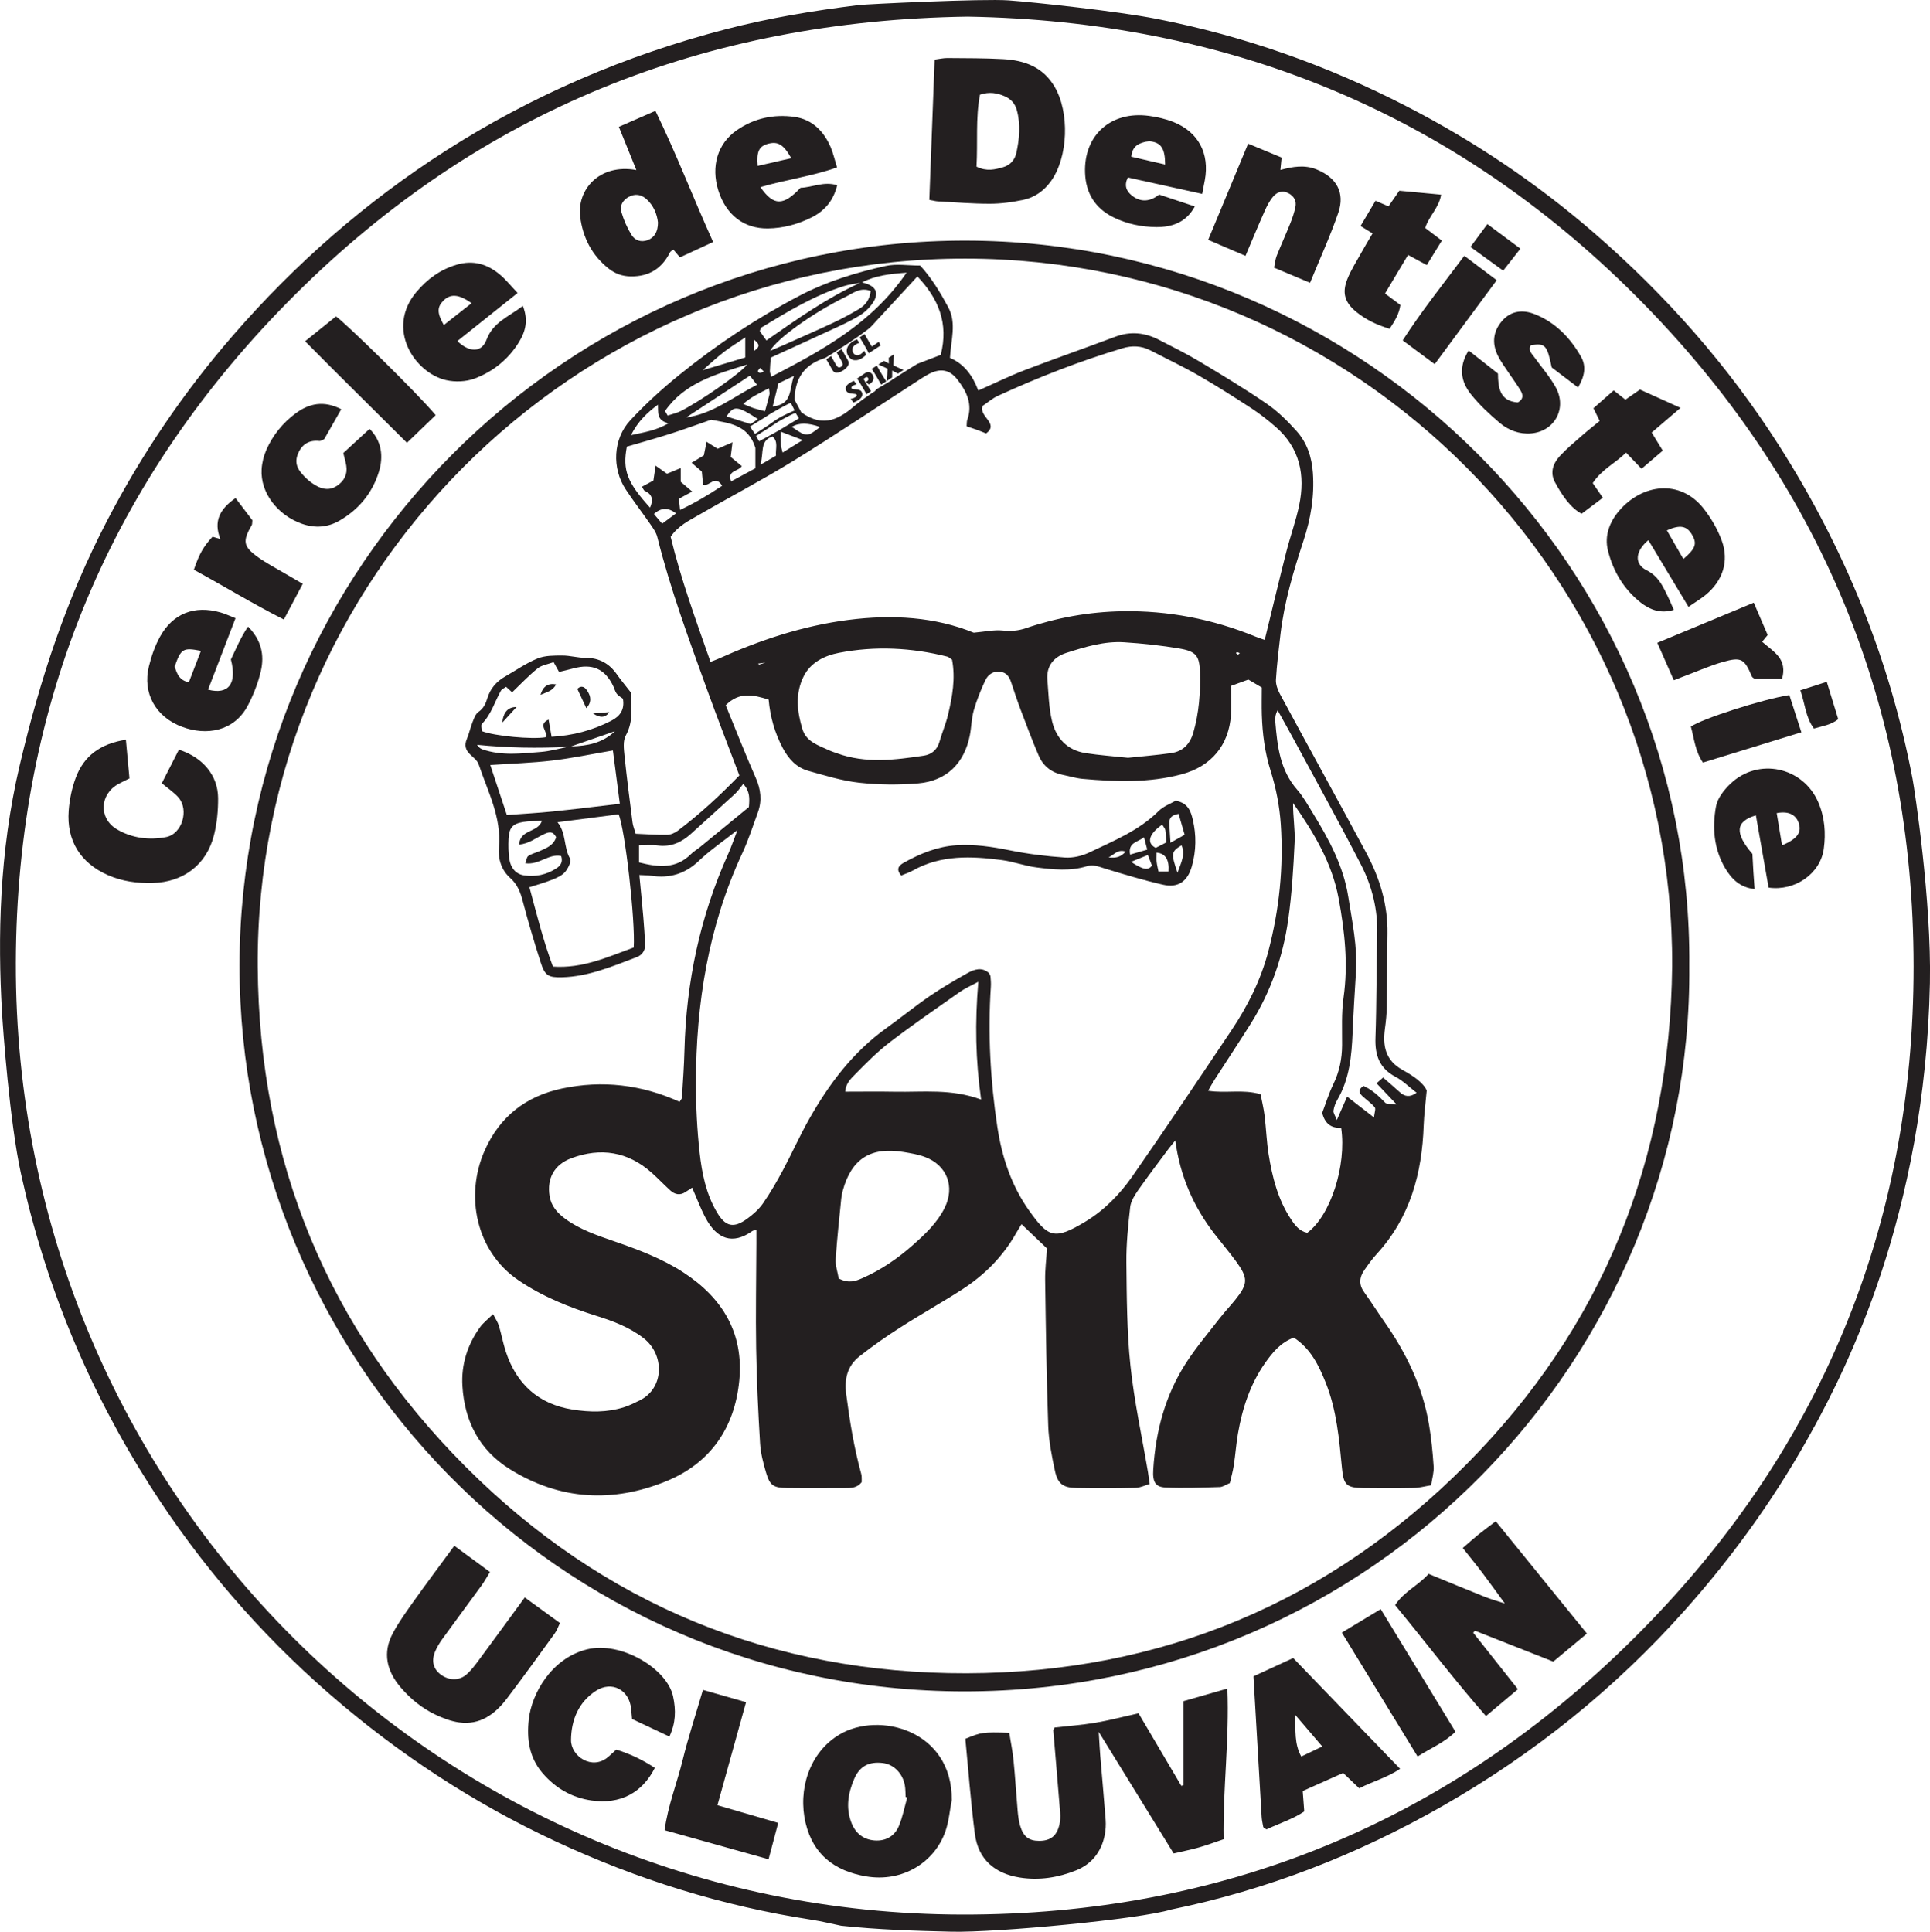 <?xml version="1.0" encoding="UTF-8"?>
<svg id="a" data-name="Layer 1" xmlns="http://www.w3.org/2000/svg" viewBox="0 0 953.08 954.1">
  <path d="m895.97,704.61c-17.72,32.7-39.11,62.79-63.86,90.59-34.6,38.85-74.57,70.99-119.64,96.75-42.07,24.04-86.76,41.51-134.32,51.23-15.04,4.69-85.91,11.4-108.19,10.9-17.89-.41-36.53-1-54.58-2.93-4.81-.99-9.59-2.2-14.44-2.94-44.04-6.74-86.09-19.88-126.45-38.69-40.69-18.96-77.81-43.34-111.67-72.75-34.54-30-64.08-64.34-88.68-102.87-30.4-47.62-51.72-99.07-63.8-154.27-5.54-25.31-8.88-71.32-9.37-80-2.07-36.19-1.44-78.33,8.74-121.57s23.2-82.44,43.05-120.66c17.14-33.01,37.87-63.62,62.3-91.75,30.73-35.4,65.6-65.93,105.07-91.21,42.81-27.41,89-47.15,138.12-59.95,21.53-5.61,43.5-9.22,65.59-11.97,4.13-.51,61.67-3.23,74.19-2.33s53.56,5.3,73.19,9.14c43.14,8.44,84.26,23.01,123.32,43.15,33.31,17.17,64.24,37.94,92.61,62.53,35.42,30.69,66.12,65.44,91.33,104.97,32.38,50.78,54.79,105.59,66.02,164.84.92,4.87,9.37,59.75,8.54,100.76-2.33,115.12-42.17,191.59-57.05,219.05ZM477.77,8.22c-129.36,1.88-240.47,46.19-331.74,137C54.76,236.03,8.18,347.04,7.82,475.37c-.73,262.93,210.39,469.81,467.28,470.25,128.88.22,240.37-45.67,331.81-136.54,91.69-91.12,138.14-202.86,138.08-331.89-.06-128.32-45.92-239.57-136.87-330.71C716.94,55.13,605.71,10.39,477.77,8.22Z" style="fill: #231f20; stroke-width: 0px;"/>
  <path d="m834.22,477.04c1.7,193.09-156,358.42-357.91,358.35-202.07-.07-358.18-165.67-358.02-358.58.16-195.71,160.7-358.25,358.67-357.97,197.5.28,358.9,162.76,357.26,358.2Zm-8.47.22c1.03-190.85-155.27-349.41-349.06-349.54-194.31-.13-350.7,158.78-349.42,349.7.65,96.37,34.78,179.02,102.69,247.02,68.05,68.13,151.48,102.25,247.41,102,95.94-.26,179.09-34.95,246.89-103.31,67.3-67.86,100.43-150.41,101.49-245.86Z" style="fill: #231f20; stroke-width: 0px;"/>
  <path d="m579.6,915.45c-12.3-19.95-24.13-39.15-37.02-60.07.33,5.17.48,8.54.76,11.89.87,10.53,1.86,21.05,2.65,31.59.18,2.47.03,5.05-.45,7.48-1.64,8.24-6.39,14.33-14.12,17.45-8.88,3.58-18.27,5.06-27.84,3.54-12.36-1.96-20.52-8.94-22.17-21.56-2.04-15.67-3.19-31.46-4.7-46.96,7.9-3.27,8.67-3.37,21.68-2.98.7,4.41,1.65,8.95,2.11,13.54.83,8.31,1.31,16.64,2.04,24.96.22,2.47.52,4.99,1.21,7.36,1.61,5.5,4.37,7.56,9.51,7.53,5.54-.03,8.68-2.5,9.93-8.15.41-1.86.5-3.87.34-5.78-1.08-13.57-2.27-27.13-3.4-40.69-.02-.24.23-.49.66-1.37,6.44-.73,13.33-1.21,20.1-2.35,6.83-1.15,13.56-2.94,21.34-4.68,6.85,11.61,13.99,23.72,21.13,35.83.37-.1.73-.2,1.1-.3v-41.52c7.16-2.06,13.96-4.01,21.65-6.22,1.03,25.19-2.27,49.47-1.86,74.42-4.39,1.48-8.22,2.93-12.16,4.05-3.97,1.13-8.04,1.92-12.52,2.97Z" style="fill: #231f20; stroke-width: 0px;"/>
  <path d="m743.3,792.22c-3.74-5.12-7.42-10.28-11.24-15.34-2.99-3.97-6.14-7.81-9.72-12.33,2.8-2.41,5.2-4.59,7.72-6.63,2.57-2.08,5.25-4.03,8.58-6.56,15,18.49,29.8,36.72,45.02,55.47-5.71,4.76-11,9.17-16.62,13.85-12.92-5.1-25.78-10.17-38.64-15.25-.31.32-.61.64-.92.95,7.2,9.1,14.4,18.19,22.1,27.93-5.37,4.51-10.2,8.57-15.78,13.26-15.66-17.83-29.81-36.55-44.88-54.8,4.41-6.74,11.4-9.63,16.55-15.43,9.35,3.83,18.53,7.66,27.76,11.34,3.32,1.32,6.79,2.27,10.19,3.38.21.26.42.53.44.55-.02-.02-.3-.21-.58-.4Z" style="fill: #231f20; stroke-width: 0px;"/>
  <path d="m458.92,98.74c.89-23.48,1.75-46.2,2.62-69.32,2.58-.33,4.42-.78,6.26-.76,9.19.09,18.39.02,27.56.53,10.4.58,19.56,3.79,25.34,13.49,7.57,12.7,6.88,34.97-1.79,46.9-3.39,4.67-7.99,7.94-13.56,9.12-5.39,1.15-10.98,1.91-16.48,1.92-8.6.02-17.21-.72-25.81-1.17-1.06-.06-2.11-.36-4.14-.72Zm23.29-16.43c5.14,2.51,9.17,1.4,13.15.27,3.51-1,5.78-3.65,6.51-6.95,1.56-7.03,2.23-14.18.24-21.31-.87-3.12-2.76-5.32-5.73-6.67-3.89-1.77-7.83-2.45-12.45-.89-2.24,11.68-1,23.55-1.72,35.56Z" style="fill: #231f20; stroke-width: 0px;"/>
  <path d="m470.01,889.07c-1.01,5.15-1.42,10.5-3.13,15.4-5.28,15.21-21.05,25.39-39.24,22.28-15.57-2.67-26.12-10.83-29.82-26.37-3.89-16.36,1.82-34.85,16.76-43.7,19.58-11.61,55.71-2.06,55.43,32.39Zm-22-1.27c-.26-.08-.52-.17-.78-.25-.12-1.94-.06-3.91-.41-5.81-1.11-5.98-5.56-10.36-10.92-10.98-6.75-.78-11.36,1.53-14.06,7.81-3.02,7.02-4.29,14.33-1.35,21.81,2.02,5.12,5.86,8.16,11.24,8.62,5.49.48,9.98-2,12.12-7.05,1.9-4.5,2.81-9.41,4.16-14.14Z" style="fill: #231f20; stroke-width: 0px;"/>
  <path d="m224.36,763.46c6.16,4.53,11.7,8.61,17.61,12.96-1.59,2.57-2.76,4.74-4.2,6.71-6.39,8.78-12.89,17.48-19.25,26.28-1.45,2.01-2.79,4.19-3.72,6.48-1.85,4.58-.74,8.47,2.78,11.13,4.13,3.11,9.31,3.21,13.01-.17,2.24-2.04,4.11-4.53,5.92-6.98,7.45-10.06,14.81-20.18,22.64-30.89,5.81,4.23,11.38,8.28,17.37,12.64-.88,1.8-1.47,3.6-2.52,5.06-7.84,10.82-15.64,21.68-23.74,32.32-5.83,7.65-13.19,13.11-23.46,11.72-4.04-.55-8.08-2.1-11.8-3.87-6.61-3.13-12.23-7.74-17.01-13.29-7.02-8.14-9.21-17.21-3.95-26.99,3.02-5.61,6.79-10.83,10.49-16.03,6.3-8.83,12.81-17.51,19.83-27.08Z" style="fill: #231f20; stroke-width: 0px;"/>
  <path d="m330.58,857.71c-6.28-2.95-12.27-5.77-18.44-8.68-.16-1.75-.32-3.37-.47-5-.87-9.38-9.5-14.04-17.41-8.9-8.6,5.59-12.18,14.45-12.27,24.28-.07,8.03,10.43,15.16,18.32,8.37,1.26-1.09,2.47-2.24,4.01-3.64,6.75,2.07,13.12,5.09,19.05,9.05-6.25,12.35-17.06,18.08-31.2,16.09-9.66-1.36-17.79-6.02-24.23-13.52-6.69-7.81-7.89-16.98-6.79-26.69,1.4-12.39,11.04-30.05,28.77-34.45,16.69-4.14,39.54,9.51,42.47,23.26,1.45,6.81,1.34,13.06-1.83,19.84Z" style="fill: #231f20; stroke-width: 0px;"/>
  <path d="m638.59,818.9c17.43,18.07,34.78,36.05,52.81,54.74-6.5,4.41-13.68,6.24-20.18,9.62-2.82-2.69-5.2-4.96-7.95-7.58-6.54,2.92-13.08,5.84-19.96,8.92.25,3.33.48,6.29.76,10.08-5.64,3.83-12.48,5.95-18.61,8.86-.66-.36-.93-.46-1.14-.63-.21-.18-.47-.4-.51-.64-.3-1.62-.68-3.25-.78-4.89-1.36-22.99-2.68-45.99-4.04-69.44,6.64-3.06,12.87-5.93,19.59-9.02Zm.96,28.03c.3,7.93-.44,14.38,3.04,20.63,3.51-1.68,6.64-3.17,10.38-4.96-4.46-5.21-8.31-9.71-13.41-15.67Z" style="fill: #231f20; stroke-width: 0px;"/>
  <path d="m62.17,365.36c.63,6.86,1.18,12.85,1.76,19.1-2.11,1.06-3.83,1.86-5.49,2.77-9.24,5.09-9.81,16.96-.74,22.35,7.42,4.41,15.9,5.46,24.26,3.88,7.98-1.5,11.53-13.46,6.12-19.63-2.15-2.45-4.99-4.3-8.18-6.99,2.82-5.53,5.66-11.1,8.44-16.56,11.86,3.77,19.29,12.76,19.36,23.91.04,6.05-.53,12.28-1.99,18.13-3.68,14.8-15.19,23.42-30.39,23.8-7.62.19-15.01-.81-22.01-3.88-13.57-5.95-20.52-17.05-19.39-31.87.42-5.48,1.57-11.08,3.48-16.22,4.01-10.8,12.2-16.86,24.78-18.79Z" style="fill: #231f20; stroke-width: 0px;"/>
  <path d="m314.25,83.98c-2.96-7.3-5.62-13.89-8.64-21.34,6.21-2.72,11.69-5.12,18.05-7.9,10.41,21.34,18.63,42.99,28.5,64.79-5.84,2.7-11.01,5.09-16.39,7.58-1.33-1.56-2.19-2.58-3.21-3.78-.56.41-1.4.71-1.69,1.29-4,8.01-10.34,12.02-19.38,11.9-4.1-.05-7.65-1.31-10.81-3.78-8.33-6.53-12.84-15.35-14.16-25.62-1.69-13.16,9.22-26.47,27.73-23.14Zm10.68,25.98c-.45-4.16-2.14-8.53-5.85-11.75-2.44-2.13-5.35-2.68-8.51-1-3.17,1.69-4.6,4.44-3.68,7.59,1.14,3.91,2.83,7.77,4.98,11.23,1.68,2.71,4.71,3.82,8.06,2.53,3.2-1.23,4.96-4.03,4.99-8.59Z" style="fill: #231f20; stroke-width: 0px;"/>
  <path d="m375.49,92.41c6.55,9.42,11.35,9.33,19.82.33,5.78-.16,11.53-3.33,18.09-1.26-1.74,7.5-6.14,12.64-12.55,15.86-6.74,3.4-14.01,5.38-21.64,5.49-11.82.16-20.72-6.72-24.49-18.77-3.72-11.9-.37-23.1,9.01-29.67,8.61-6.03,18.39-8.09,28.58-6.67,8.64,1.21,14.4,6.94,17.82,14.81,1.31,3,2.01,6.27,3.21,10.15-12.28,4.36-24.92,5.96-37.86,9.74Zm15.25-14.28c-3.94-6.96-6.71-8.44-11.63-7.07-4.29,1.2-5.57,3.86-4.96,10.88,5.31-1.22,10.55-2.42,16.59-3.81Z" style="fill: #231f20; stroke-width: 0px;"/>
  <path d="m593.66,95.76c-12.79-2.82-24.63-5.44-36.68-8.1-1.96,3.85-.84,6.7,2.03,8.96,4.64,3.67,9.34,2.72,13.41-.53,6.05,2.02,11.52,3.84,17.62,5.87-4.46,8.21-11.73,10.27-19.14,10.19-7.12-.07-14.34-1.51-20.97-4.77-9.16-4.49-13.72-12-14.1-21.94-.72-18.71,12.83-30.77,31.61-28.21,4.08.56,8.23,1.5,12.05,3.03,12.33,4.94,17.9,15.57,15.48,28.74-.34,1.87-.72,3.73-1.3,6.76Zm-18.29-14.51c-.03-7.66-1.87-10.61-6.84-11.38-1.74-.27-3.77.29-5.46.97-2.64,1.06-4.12,3.19-4.42,6.56,5.49,1.27,10.75,2.48,16.71,3.86Z" style="fill: #231f20; stroke-width: 0px;"/>
  <path d="m258.2,151.08c2.81,7.13,1.25,12.67-1.8,17.71-5.21,8.6-12.88,14.78-22.17,18.23-4.18,1.55-9.5,1.75-13.89.75-15.57-3.54-30.04-25.39-14.65-43.63,5.26-6.23,11.67-10.98,19.75-13.38,8.32-2.48,15.4-.31,21.67,5.07,2.89,2.48,5.3,5.5,8.51,8.88-10.32,8.23-20.01,15.97-29.76,23.75,5.92,5.7,11.98,5.8,14.39-.64,3.25-8.69,10.85-11.29,17.96-16.73Zm-25.29-1.34c-6.44-4.52-10.45-4.74-13.96-1.23-3.16,3.17-3.15,6.16.23,12.03,4.39-3.46,8.75-6.89,13.73-10.81Z" style="fill: #231f20; stroke-width: 0px;"/>
  <path d="m596.63,118.46c6.65-16.01,13.01-31.32,19.73-47.5,5.75,2.39,10.99,4.57,16.54,6.87-.22,2.21-.39,3.98-.61,6.11,6.07-1.65,11.97-2.67,17.93-.23,9.76,4,14.06,11.4,10.67,21.33-3.93,11.5-9.05,22.6-13.96,34.63-6.29-2.64-11.81-4.96-17.77-7.46.49-2.28.63-4.17,1.3-5.86,2.16-5.42,4.59-10.74,6.76-16.16,1.03-2.56,1.91-5.23,2.48-7.92.66-3.08-.72-5.42-3.5-6.88-2.97-1.56-5.63-.48-7.5,1.72-1.76,2.07-3.06,4.62-4.18,7.13-3.16,7.08-6.12,14.25-9.47,22.13-6.09-2.61-11.83-5.08-18.42-7.9Z" style="fill: #231f20; stroke-width: 0px;"/>
  <path d="m833.82,299.73c-6.99-11.62-13.39-22.25-19.82-32.95-6.46,5.37-7.14,11.74-.88,14.87,5.98,2.99,8.04,7.96,10.57,13.09.98,1.98,1.79,4.05,2.86,6.48-6.44,2.01-11.8-.02-16.39-3.66-8.34-6.61-13.6-15.48-16.14-25.71-1.81-7.28.88-14.08,5.44-19.46,11.42-13.46,30.22-15.9,41.8-1.25,3.73,4.72,6.92,10.2,8.98,15.83,3.74,10.2.49,19.93-7.94,26.84-2.34,1.92-4.97,3.49-8.48,5.92Zm-2.52-23.65c6.04-5.15,6.85-7.61,4.26-11.98-2.6-4.39-5.85-5.07-12.42-2.15,2.72,4.72,5.41,9.39,8.15,14.14Z" style="fill: #231f20; stroke-width: 0px;"/>
  <path d="m116.3,305.33c-4.81,12.54-9.18,23.9-13.55,35.3,10.16,2.63,14.37-2.98,11.27-14.9,2.49-5.2,4.76-10.78,8.46-16.25,6.59,6.61,8.16,14.04,6.35,21.89-1.35,5.88-3.62,11.71-6.43,17.06-6.81,12.94-20.6,15.01-32.46,10.57-13.17-4.92-19.6-16.75-16.43-29.78,1.23-5.06,2.98-10.18,5.49-14.72,6.38-11.54,17.03-15.64,29.76-12.05,2.32.65,4.53,1.71,7.55,2.87Zm-17.08,16.12c-8.87-1.71-9.84-1.08-12.96,7.76,1.09,3.41,2.21,6.84,7,7.75,2.01-5.23,3.96-10.31,5.96-15.5Z" style="fill: #231f20; stroke-width: 0px;"/>
  <path d="m873.38,438.41c-2.07-11.76-4.17-23.7-6.28-35.7-10.11,2.99-10.55,8.78-1.72,19.03.14,2.67.29,5.71.48,8.74.17,2.69.37,5.38.6,8.64-7.21-.78-11.38-5-14.49-10.25-5.63-9.54-6.51-20.14-4.54-30.68.74-3.98,3.92-8.01,6.99-10.98,13.8-13.31,36.03-8.45,43.53,9.12,3.17,7.42,3.73,15.17,2.68,22.91-1.66,12.24-14.22,21.03-27.25,19.16Zm6.63-20.88c7.36-3.14,9.57-6.13,8.42-10.42-1.25-4.65-5.03-6.66-11.05-5.51.84,5.07,1.68,10.15,2.64,15.94Z" style="fill: #231f20; stroke-width: 0px;"/>
  <path d="m347.11,834.65c7.64,2.18,14.21,4.05,21.3,6.07-4.79,17.26-9.36,33.71-14.13,50.89,10.25,2.99,19.73,5.75,30.01,8.74-1.59,6.01-3.05,11.51-4.76,17.96-17.24-4.82-33.93-9.49-51.34-14.36,1.64-12.17,6.11-23.2,8.91-34.61,2.76-11.26,6.4-22.3,10.02-34.68Z" style="fill: #231f20; stroke-width: 0px;"/>
  <path d="m725.24,173.1c5.16,4.06,9.72,7.66,14.49,11.42.07,6.92.83,13.57,9.76,14.25,2.84-1.45,2.71-3.66,1.49-5.73-1.83-3.11-4.04-5.99-6.03-9.01-1.83-2.78-3.88-5.47-5.32-8.45-2.92-6.04-2.37-11.88,2.13-17.08,4.48-5.19,10.43-5.58,16.07-3.35,10.17,4.02,17.58,11.64,22.91,21.03,2.68,4.73,1.83,9.65-1.47,15.19-4.42-3.36-8.8-6.69-13.01-9.89-2.29-11.14-3.23-12.12-10.33-10.94-1.43,2.55.51,4.13,1.75,5.87,3.55,4.98,7.7,9.62,10.61,14.95,5.65,10.33-.58,21.72-12.21,22.7-5.73.49-11.16-1.53-15.47-5.17-5.08-4.29-10.03-8.91-14.17-14.08-5.01-6.24-6.38-13.4-1.19-21.72Z" style="fill: #231f20; stroke-width: 0px;"/>
  <path d="m168.53,202.12c-3.09,5.42-5.92,10.39-8.45,14.82-1.25.5-1.79.94-2.27.88-5.57-.64-9.13,1.95-10.92,7-1.79,5.06,1.26,8.49,4.56,11.63,1.39,1.33,3.01,2.48,4.69,3.43,3.35,1.9,6.87,2.36,10.25.09,3.53-2.36,5.31-5.67,4.61-9.99-.3-1.89-.88-3.74-1.47-6.21,4.11-3.78,8.38-7.72,12.98-11.95,5.94,5.96,6.96,13.51,4.58,21.25-3.22,10.45-9.97,18.61-19.47,24.09-5.76,3.32-12.01,3.82-18.5,1.54-12.08-4.26-20.61-15.36-19.93-26.92.19-3.25,1.04-6.63,2.35-9.62,3.2-7.25,8.14-13.35,14.49-18.03,6.61-4.88,13.85-6.46,22.49-2.02Z" style="fill: #231f20; stroke-width: 0px;"/>
  <path d="m809.85,192.41c6.29,2.84,12.53,5.66,20.02,9.05-5.18,4.43-9.5,8.14-14.23,12.18,1.77,2.89,3.44,5.62,5.47,8.94-3.44,2.94-6.76,5.78-10.48,8.96-2.62-2.74-5.05-5.27-7.65-7.99-5.33,5.27-12.13,8.38-16.45,15.06,1.57,2.28,3.08,4.48,4.99,7.23-3.17,2.39-6.46,4.87-10.47,7.89-5.41-2.81-9.62-8.96-13.18-15.57-2.59-4.82-.89-9.38,2.52-13.04,3.4-3.66,7.29-6.87,11.05-10.18,2.7-2.37,5.54-4.59,8.52-7.04-1-2.03-1.83-3.71-3.09-6.27,3.06-2.69,6.32-5.56,10.01-8.81,2.07,1.64,3.93,3.12,5.77,4.59,2.35-1.63,4.61-3.2,7.2-5.01Z" style="fill: #231f20; stroke-width: 0px;"/>
  <path d="m704.58,130.93c-3.33-1.8-5.97-3.23-9.26-5.01-3.8,6.36-7.44,12.46-11.38,19.05,2.89,2.16,5.05,3.76,7.59,5.66-.53,4.23-2.72,7.9-5.32,11.77-6.15-1.86-11.62-4.42-16.4-8.31-5.71-4.65-7.21-9.36-4.45-16.27,1.85-4.61,4.6-8.87,7.02-13.24,1.61-2.91,3.34-5.76,5.41-9.3-1.93-1.19-3.78-2.32-5.93-3.65,2.82-4.75,5.03-8.48,7.39-12.47,2.43,1.04,4.37,1.87,6.41,2.75,1.78-2.57,3.35-4.83,5.35-7.71,6.67.63,13.47,1.27,20.65,1.95-1.08,6.56-6.01,10.54-7.87,16.43,2.55,1.94,5.13,3.91,8.22,6.26-2.56,4.16-4.98,8.08-7.44,12.08Z" style="fill: #231f20; stroke-width: 0px;"/>
  <path d="m662.63,806.34c6.48-3.91,12.54-7.57,19.19-11.58,12.49,20.49,24.6,40.34,36.91,60.54-5.4,5.36-12.08,8.02-18.69,12.25-12.45-20.37-24.71-40.43-37.41-61.2Z" style="fill: #231f20; stroke-width: 0px;"/>
  <path d="m215.15,205.05c-4.73,4.56-9.1,8.76-14.19,13.66-16.42-16.39-33.02-32.66-50.3-50.16,5.49-4.41,10.23-8.23,15.24-12.26,3.96,2.46,40.59,38.28,49.25,48.76Z" style="fill: #231f20; stroke-width: 0px;"/>
  <path d="m104.96,265.08c.96.29,2,.61,3.88,1.17-3.58-8.89-.16-14.96,7.47-20.25,3.06,4.03,5.85,7.7,8.33,10.96-.15,1.26-.05,1.9-.3,2.34-4.62,8.01-4.32,10.54,3.01,15.85,4.26,3.08,9,5.5,13.53,8.19,2.6,1.54,5.22,3.05,8.63,5.02-3.13,5.9-6.04,11.39-9.35,17.62-15.55-7.88-29.84-16.64-44.42-24.59,2.66-7.85,4.71-11.42,9.23-16.32Z" style="fill: #231f20; stroke-width: 0px;"/>
  <path d="m818.42,317.48c16.19-6.74,31.48-13.1,47.63-19.82,2.45,5.69,4.69,10.89,6.87,15.97-1.25,1.52-2.11,2.58-2.74,3.34,2.78,2.44,5.94,4.53,8.16,7.36,2.22,2.83,2.95,6.48,1.72,10.78h-13.86c-.3-.26-.9-.54-1.08-.99-3.67-8.76-5.23-9.77-14.4-7.15-6.1,1.74-11.96,4.35-17.92,6.58-1.79.67-3.56,1.38-6.24,2.42-2.63-5.96-5.13-11.65-8.14-18.48Z" style="fill: #231f20; stroke-width: 0px;"/>
  <path d="m883.63,343.29c1.96,6.07,3.8,11.78,5.93,18.38-16.54,5.1-32.39,9.98-48.61,14.98-3.83-5.52-4.32-11.9-5.96-17.78,5.59-3.91,35.24-13.46,48.63-15.58Z" style="fill: #231f20; stroke-width: 0px;"/>
  <path d="m723.11,126.35c5.74,4.32,10.53,7.94,15.99,12.05-10.38,14.06-20.35,27.56-30.62,41.47-5.36-3.98-10.21-7.59-15.81-11.75,9.23-14.31,19.67-27.42,30.44-41.78Z" style="fill: #231f20; stroke-width: 0px;"/>
  <path d="m750.81,122.82c-3.14,4.01-5.65,7.21-8.51,10.86-5.64-4.09-10.7-7.77-16.14-11.72,3-4.05,5.43-7.35,8.34-11.28,5.33,3.97,10.35,7.71,16.31,12.14Z" style="fill: #231f20; stroke-width: 0px;"/>
  <path d="m902.1,336.74c2.07,6.75,3.83,12.5,5.66,18.47-3.64,2.9-7.75,3.35-11.99,4.64-4.15-5.57-4.41-12.28-6.71-18.91,4.31-1.39,8.19-2.64,13.04-4.2Z" style="fill: #231f20; stroke-width: 0px;"/>
  <path d="m743.3,792.22c.28.19.56.39.58.4-.02-.02-.23-.28-.44-.55l-.14.14Z" style="fill: #231f20; stroke-width: 0px;"/>
  <path d="m445.02,432.42c-2.82-3.26-1.02-5.03,1.33-6.34,8.08-4.52,16.59-7.98,25.91-8.6,8.92-.59,17.68.73,26.46,2.51,8.94,1.81,18.08,2.94,27.18,3.55,3.96.26,8.42-.77,12.04-2.51,12-5.74,24.47-10.76,34.22-20.45,2.45-2.43,6.05-3.7,8.43-5.11,6.14,1.11,7.48,5.31,8.43,9.31,1.81,7.65,1.72,15.41-.43,23.03-2.13,7.54-6.79,10.86-14.3,9.15-9.72-2.22-19.3-5.12-28.84-8.04-2.96-.91-5.56-2.07-8.81-1.07-8.17,2.52-16.57,1.61-24.82.57-5.75-.73-11.32-2.87-17.07-3.62-15.02-1.96-29.99-2.68-43.93,5.14-1.85,1.04-3.93,1.69-5.78,2.47Zm137-30.45c-4.62.83-4.65,3.07-4.55,5.33.12,2.64.31,5.28.54,8.93,2.87-1.61,4.65-2.6,7-3.92-1.05-3.65-1.99-6.9-2.99-10.34Zm-8.08,5.32c-6.57,4.54-7.94,9.09-3.22,11.48,1.54-.79,3.36-1.73,5.22-2.68-.16-2.32-.19-4.22-.46-6.08-.11-.73-.75-1.38-1.54-2.72Zm-2.78,13.82c0,2.03-.12,3.36.03,4.66.18,1.56.59,3.1.9,4.66h4.95q.67-8.66-5.87-9.33Zm10.33,9.95c1.84-5.18,3.97-9.02,1.99-13.56-5.1,3.08-5.28,4.02-1.99,13.56Zm-14.95-11.42c-.63-2.4-1.01-3.86-1.59-6.1-3.22,2.5-7.99,2.52-6.88,8.55,2.92-.84,5.23-1.51,8.47-2.45Zm.31,2.64c-3.06,1.25-5.39,2.21-8.31,3.4,5.96,3.95,8.55,4.38,10.32,1.82-.49-1.28-1.07-2.77-2.01-5.22Zm-19.4,1.2c3.86.44,6.04-.25,8.44-2.87-4.01-1.26-5.39,1.36-8.44,2.87Z" style="fill: #231f20; stroke-width: 0px;"/>
  <path d="m289.55,349.75c-1.62-3.47-3.06-6.53-4.47-9.55,2.4-2.11,3.94-.51,4.97,1.05,1.76,2.67,2.26,5.53-.5,8.51Z" style="fill: #231f20; stroke-width: 0px;"/>
  <path d="m248.04,356.92q.79-7.81,7.04-7.72c-2.64,2.89-4.84,5.31-7.04,7.72Z" style="fill: #231f20; stroke-width: 0px;"/>
  <path d="m266.92,343.17q1.8-6.26,7.68-5.16c-1.61,3.29-4.59,3.8-7.68,5.16Z" style="fill: #231f20; stroke-width: 0px;"/>
  <path d="m292.84,352.36c3.14-.25,5.34-.42,8.07-.64q-2.83,4.2-8.07.64Z" style="fill: #231f20; stroke-width: 0px;"/>
  <g>
    <path d="m408.01,177.45c.58-.37.99-.63,1.23-.79.3-.19.69-.46,1.17-.79l1.38,2.46c.26.47.51.9.74,1.3.24.4.41.67.5.82.18.28.36.5.52.66s.34.27.54.33c.19.06.41.06.64,0,.23-.06.45-.16.66-.29.18-.12.33-.25.45-.4.1-.12.17-.25.22-.38.04-.12.06-.25.07-.38,0-.16-.01-.33-.06-.53-.04-.19-.12-.41-.25-.67-.13-.26-.44-.84-.95-1.74-.43-.76-.83-1.46-1.21-2.08-.37-.6-.54-.91-.52-.92l1.32-.87,1.13-.74,2.32,4.11c.04.08.08.14.11.19.49.78.8,1.35.93,1.72s.18.73.14,1.08c-.03.35-.16.74-.4,1.16s-.55.82-.95,1.19c-.4.37-.83.71-1.29,1.02-.41.27-.83.5-1.26.7-.39.17-.77.3-1.13.37s-.69.1-1,.09c-.28-.01-.53-.06-.73-.14s-.4-.2-.59-.36c-.22-.19-.41-.41-.58-.67-.06-.09-.14-.23-.25-.41s-.26-.45-.46-.81l-.51-.93c-.13-.25-.34-.6-.61-1.07l-1.34-2.26Z" style="fill: #231f20; stroke-width: 0px;"/>
    <path d="m426.82,173.29c.1.25.24.58.44,1.01s.35.76.47.99c-.71.64-1.38,1.16-2,1.57s-1.21.68-1.82.87-1.25.25-1.9.19-1.23-.26-1.72-.6-.92-.8-1.3-1.37c-.44-.67-.71-1.35-.81-2.05s-.04-1.38.2-2.04.58-1.26,1.04-1.78.98-.98,1.58-1.37c.55-.36,1.27-.73,2.17-1.12l.32.46c.14.2.3.41.47.65l.45.61c-.5.18-.9.34-1.19.48s-.55.28-.78.43c-.5.33-.88.72-1.15,1.18s-.39.96-.37,1.49.18,1.03.49,1.49c.28.42.61.72,1,.89s.8.24,1.24.19.89-.23,1.37-.55c.26-.17.53-.38.81-.63s.61-.58,1-1.01Z" style="fill: #231f20; stroke-width: 0px;"/>
    <path d="m429.03,174.48c-.48-.93-.88-1.69-1.2-2.27-.58-1.06-1.18-2.09-1.79-3.11-.61-1.02-1.13-1.84-1.54-2.48.51-.32.95-.61,1.34-.87.26-.17.64-.42,1.12-.75l1.18,2.1,1.89,3.25.48.79c.64-.41,1.06-.67,1.25-.8.97-.64,1.7-1.14,2.18-1.49l.98,1.75c-.98.63-1.91,1.24-2.79,1.81-1.19.78-2.23,1.47-3.12,2.06Z" style="fill: #231f20; stroke-width: 0px;"/>
    <path d="m421.45,198.79c-.57-.76-1.03-1.35-1.41-1.78.54-.09.99-.2,1.36-.34.37-.14.68-.29.92-.45.32-.21.55-.43.68-.65s.13-.42.01-.61c-.04-.06-.09-.12-.15-.16s-.13-.09-.23-.12c-.1-.04-.22-.07-.38-.09l-1.64-.22c-.38-.05-.65-.08-.81-.11-.32-.06-.59-.14-.8-.23-.22-.09-.4-.2-.56-.34s-.3-.3-.43-.49c-.15-.23-.25-.47-.32-.74s-.08-.55-.04-.84.14-.59.31-.9.39-.59.66-.83.56-.47.88-.68c.62-.41,1.35-.78,2.18-1.12.18.25.35.47.5.68s.43.55.84,1.05c-.43.09-.8.2-1.12.33s-.58.26-.78.4c-.29.19-.49.4-.61.63s-.13.43-.02.59c.05.07.11.14.19.19s.19.1.33.14.32.07.53.1.53.06.96.09l.61.05c.18.02.39.05.61.1s.43.1.62.17.34.14.47.21.24.16.34.26.19.21.28.34c.22.33.35.7.39,1.11s-.02.8-.19,1.19-.4.73-.69,1.04-.64.59-1.03.84c-.6.39-1.41.8-2.44,1.23Z" style="fill: #231f20; stroke-width: 0px;"/>
    <path d="m427.9,194.73l-.82-1.49-1.68-2.87-1.23-2c-.13-.21-.27-.43-.41-.64-.1-.16-.28-.42-.52-.78.5-.31.89-.56,1.19-.76s.67-.45,1.15-.79c.48-.34.9-.63,1.24-.85.5-.33.88-.54,1.16-.63s.56-.14.84-.13c.28,0,.54.06.79.16s.47.24.69.43.4.4.56.65c.33.5.5,1.03.53,1.6s-.11,1.1-.41,1.59-.73.91-1.27,1.27c-.2.13-.45.26-.74.39-.14-.15-.36-.37-.67-.65s-.53-.49-.69-.62c.18-.07.37-.17.54-.29.37-.25.59-.52.66-.82s.01-.58-.16-.84c-.08-.13-.18-.22-.28-.3s-.22-.11-.35-.11-.25.02-.37.07-.25.12-.38.21-.27.18-.41.28l-.44.34c.42.74.91,1.56,1.45,2.45,1,1.62,1.6,2.59,1.81,2.91l.47.72-1.11.71c-.16.1-.54.36-1.15.77Z" style="fill: #231f20; stroke-width: 0px;"/>
    <path d="m435.14,189.97c-1.74-3.11-3.13-5.46-4.18-7.06l-.48-.71c.65-.42,1.09-.7,1.31-.84.1-.07.5-.33,1.19-.79.48.88.94,1.7,1.39,2.47.63,1.07,1.23,2.06,1.79,2.98.57.92,1.06,1.69,1.48,2.33l-1.14.74c-.22.15-.67.45-1.36.91Z" style="fill: #231f20; stroke-width: 0px;"/>
    <path d="m437.93,188.14c.07-.83.15-1.86.22-3.1s.12-2.21.14-2.92l-1.38-.67c-.25-.12-.61-.28-1.08-.49l-1.12-.5c-.28-.12-.59-.27-.94-.43.48-.31.97-.62,1.47-.95.4-.26.82-.54,1.26-.84.37.21.79.44,1.26.67s.86.44,1.17.63c-.02-.35-.03-.8-.02-1.35s0-1.05-.03-1.51c.4-.25.83-.53,1.29-.83.3-.2.72-.48,1.27-.85-.02.56-.06,1.36-.12,2.4s-.11,2.06-.13,3.05c1.27.63,2.93,1.39,4.99,2.28-.59.38-1.03.66-1.32.85-.49.32-.97.64-1.44.96-.34-.2-.79-.44-1.34-.72s-1.06-.55-1.5-.8c.03.35.03.87,0,1.56s-.03,1.3-.03,1.85c-.54.35-.97.62-1.29.83-.35.23-.79.52-1.33.89Z" style="fill: #231f20; stroke-width: 0px;"/>
  </g>
  <path d="m707.96,724.23c-.46-6.92-1.14-13.86-2.3-20.69-3.16-18.76-11.29-35.42-22.14-50.88-3.36-4.79-6.48-9.75-9.9-14.49-2.69-3.73-2.37-7.3.09-10.83,1.91-2.74,3.86-5.49,6.11-7.95,16.53-18.03,22.44-39.88,23.23-63.66.17-5.15.88-10.28,1.49-17.18-1.8-3.95-6.85-7.29-11.83-10.05-8.61-4.76-9.97-11.9-8.79-20.54.49-3.58.86-7.19.91-10.8.19-11.99.12-23.98.32-35.97.24-14.31-3.79-27.52-10.45-39.93-14.11-26.25-28.51-52.34-42.67-78.56-1.14-2.11-2.08-4.74-1.94-7.05.45-7.49,1.37-14.95,2.24-22.4,1.85-15.83,6.37-31.04,11.33-46.09,3.62-10.99,5.49-22.06,4.67-33.65-.55-7.79-2.92-14.89-8.06-20.61-4.43-4.94-9.28-9.76-14.72-13.49-10.79-7.4-22.02-14.16-33.25-20.89-6.44-3.86-13.21-7.18-19.88-10.64-7.01-3.64-14.18-4.38-21.76-1.53-14.84,5.59-29.83,10.78-44.63,16.46-7.67,2.95-15.08,6.6-22.93,10.07-2.77-7.38-6.93-13.1-13.98-16.12.42-8.69,3.4-17.12-.89-25.07-3.95-7.33-8.26-14.47-13.82-20.53-5.95,0-11.72-.98-17.01.19-14.67,3.23-28.99,7.62-42.47,14.65-21.09,11.01-40.8,24.07-59.25,38.98-8.63,6.98-16.93,14.52-24.46,22.65-8.55,9.23-9.08,23.69-2.24,34.05,3.83,5.81,8.1,11.32,12.06,17.05,1.39,2.02,2.97,4.15,3.55,6.47,6.41,25.69,15.58,50.48,24.55,75.32,5.09,14.11,10.55,28.08,15.98,42.48-9.52,9.77-19.46,19.07-30.39,27.28-1.47,1.1-3.49,2.01-5.27,2.04-5.22.08-10.44-.32-15.55-.53-.67-2.34-1.33-3.91-1.54-5.54-1.41-11.03-2.84-22.06-3.98-33.12-.34-3.26-.8-7.21.63-9.82,4.11-7.47,2.54-15.06,2.46-21.38-2.83-3.64-4.94-6.13-6.79-8.79-3.79-5.43-8.76-8.25-15.52-8.23-3.82.01-7.65-1.16-11.47-1.15-4.09.01-8.52-.05-12.18,1.44-5.62,2.28-10.7,5.87-16.02,8.9-4.3,2.45-7.33,5.91-8.8,10.7-.81,2.66-1.85,5.05-4.4,6.8-1.43.98-2.19,3.15-2.89,4.92-1.11,2.79-1.73,5.78-2.89,8.55-1.26,3.01-.65,5.33,1.63,7.52,1.56,1.5,3.59,3.01,4.23,4.91,4.48,13.36,11.35,26.13,10.01,40.96-.52,5.78,1.22,11.29,5.58,15.19,3.58,3.2,5.02,6.99,6.18,11.41,2.69,10.21,5.67,20.36,8.91,30.41,2.06,6.37,3.75,7.38,10.47,7.21,13.07-.32,24.9-5.42,36.86-9.93,2.86-1.08,4.36-3.45,4.19-6.59-.24-4.44-.52-8.89-.9-13.32-.58-6.78-1.27-13.56-1.94-20.66,2.5.14,4.17.1,5.8.35,9.13,1.39,16.84-.9,23.68-7.45,5.31-5.09,11.5-9.25,18.96-15.13-2,5.17-3.11,8.52-4.55,11.73-13.9,30.88-20.77,63.3-21.63,97.08-.2,7.78-.76,15.56-1.24,23.33-.04.66-.71,1.28-1.18,2.08-18.78-8.49-38.13-10.77-58.07-6.55-17.78,3.77-30.72,13.83-38.16,30.63-9.91,22.39-4.24,49.82,16.62,64.03,11.91,8.12,24.99,13.35,38.57,17.62,8.28,2.6,16.33,5.62,23.27,11.01,10.45,8.12,10.32,24.68-1.88,30.74-2.48,1.23-4.99,2.47-7.6,3.32-8.42,2.73-17.14,2.56-25.67,1.2-16.67-2.66-27.56-12.51-32.83-28.48-1.39-4.21-2.18-8.62-3.45-12.88-.51-1.71-1.59-3.25-2.87-5.76-2.58,2.54-4.82,4.22-6.38,6.37-6.27,8.63-9.4,18.5-8.78,29.03,1.02,17.38,8.28,31.71,23.4,41.14,24.76,15.43,51.05,16.78,77.53,5.87,21.64-8.92,33.54-26.38,35.79-49.55,2.27-23.38-8.21-40.81-27.55-53.43-10.61-6.92-22.32-11.28-34.18-15.39-8.42-2.92-16.88-5.75-24.19-11.11-3.95-2.9-7-6.36-7.77-11.39-1.31-8.56,2.26-15.37,10.77-18.55,14.49-5.4,27.93-3.3,39.67,7.17,3.12,2.78,6.01,5.82,9.09,8.65,2.27,2.09,4.82,2.71,7.6.88,1.1-.73,2.21-1.45,3.29-2.15,2.32,5.28,4.14,10.23,6.59,14.85,5.61,10.56,13.35,13.53,23.16,6.55.37-.26.94-.24,1.97-.48,0,2.31,0,4.5,0,6.69-.06,17.29-.4,34.58-.11,51.87.26,15.59,1,31.17,1.93,46.74.3,4.93,1.59,9.89,3.01,14.66,1.86,6.24,3.62,7.37,10.33,7.45,9.48.12,18.96.03,28.44.03,3.07,0,6.17.07,8.42-2.99-.06-1.26.12-2.71-.24-4.01-3.57-12.9-5.67-26.04-7.41-39.29-1-7.61.55-14.03,6.48-18.72,6.52-5.16,13.39-9.94,20.4-14.43,10.08-6.46,20.56-12.29,30.6-18.8,10.89-7.07,19.89-16.12,26.35-27.52.8-1.41,1.67-2.78,2.75-4.57,4.35,4.16,8.32,7.94,12.57,12.01-.32,5.16-1,10.42-.92,15.66.35,23.96.68,47.92,1.52,71.87.26,7.45,1.74,14.92,3.31,22.24,1.39,6.48,4.03,8.39,10.55,8.51,9.76.18,19.52.16,29.28-.05,2.28-.05,4.54-1.22,6.98-1.92-.37-2.55-.57-4.17-.84-5.78-2.97-17.53-6.81-34.96-8.67-52.6-1.78-16.85-1.83-33.92-2.01-50.9-.1-9.15.86-18.35,1.88-27.47.32-2.82,2.07-5.67,3.75-8.09,4.78-6.85,9.85-13.5,14.83-20.21,1.04-1.4,2.17-2.73,3.69-4.63,2.42,17.84,9.1,32.93,19.56,46.4,3.42,4.4,7.03,8.65,10.32,13.14,6.2,8.46,6.12,11.22-.26,19.17-2.44,3.04-5.16,5.86-7.54,8.94-5.63,7.26-11.59,14.31-16.59,21.98-10.4,15.99-15.17,33.92-16.36,52.84-.4,6.26,1.03,8.72,6.1,8.95,8.88.4,17.81.04,26.71-.22,1.53-.04,3.03-1.16,5.01-1.98.66-2.9,1.51-5.83,1.96-8.82.8-5.22,1.15-10.51,2.06-15.7,2.17-12.45,6.03-24.33,13.38-34.78,3.68-5.22,7.74-10.18,14.19-12.53,8.25,5.4,12.27,13.57,15.72,22.2,5.45,13.64,6.69,28.06,8.07,42.46.76,7.99,2.24,9.53,10.37,9.64,8.36.12,16.73.12,25.1-.04,2.68-.05,5.34-.81,8.54-1.33.5-3.45,1.44-6.44,1.25-9.35ZM238.06,357.43c4.56-4.63,6.24-10.82,9.29-16.25.49-.87,1.71-1.32,2.59-1.96,1.08,1,2.02,1.86,2.96,2.72,4.24-4.05,8.17-8.25,12.61-11.83,2.03-1.63,5.06-2.02,7.88-3.07.95,1.7,1.72,3.07,2.7,4.83,2.28-.56,4.65-1.09,6.99-1.73,9.46-2.56,15.66.17,19.78,8.77.59,1.24.89,2.68,1.71,3.73.8,1.04,2.09,1.7,3.05,2.45.92,5.3-1.29,8.6-5.82,10.92-9.24,4.74-18.95,7.31-29.41,7.89-.56-3.2-.99-5.73-1.48-8.51-5.72,2.62.12,6.1-1.49,8.74-6.55,1.14-25.17-.56-31.47-3.02,0-1.11-.57-3,.09-3.68Zm65.61,3.73c-6.11,5.85-13.65,7.31-21.62,7.48,7.21-2.49,14.42-4.98,21.62-7.48Zm-68.09,6.7c14.96,1.53,29.86,1.76,44.76,1.01-4.39.93-8.76,2.15-13.2,2.51-9.66.77-19.42,2.02-28.92-1.28-.98-.34-1.83-1.03-2.63-2.23Zm6.53,9.98c10.32-.7,20.53-1.01,30.63-2.2,9.85-1.16,19.6-3.23,29.93-4.99,1.1,8.5,2.2,16.96,3.42,26.35-11.21,1.3-22.19,2.67-33.19,3.8-7.36.75-14.77,1.15-22.6,1.74-2.54-7.67-5.34-16.1-8.19-24.7Zm9.41,46.5c-.49-3.27-.53-6.65-.38-9.97.26-5.54,1.97-7.53,7.29-8.41,2.92-.48,5.93-.38,9.19-.55-1.99,5.97-10.82,4.06-11.26,11.75,4.94-.5,8.18-3.22,11.81-4.93,2.33-1.1,4.65-2.27,6.48,1.29-1.28,4.03-4.92,5.45-8.45,6.96-1.78.76-3.75,1.23-5.32,2.3-.8.55-.91,2.11-1.47,3.58,6.78,1.02,11.65-4.93,17.72-3.56.98,3.15-.46,4.83-2.35,6.07-4.84,3.17-10.29,4.32-15.93,3.49-4.3-.64-6.7-3.88-7.32-8.02Zm61.42,43.64c-12.82,4.67-25.17,10.44-39.89,9.42-4.82-12.84-8-25.9-11.61-39.2,4.14-1.34,7.86-2.35,11.42-3.78,2.26-.91,4.77-2.04,6.26-3.82,1.46-1.75,3.15-5.25,2.36-6.59-3.21-5.51-1.75-12.43-6.16-17.91,10.3-1.34,20.32-2.64,30.15-3.91,3.15,7.02,8.35,52.76,7.47,65.79Zm151.64-292.7c-3.09,1.19-6.87,2.64-11.57,4.44-1.23.75-4.87,3.03-4.88,3.01-2.68,1.67-5.18,3.25-7.51,4.75.16.21-6.59,3.98-7.79,4.8.02.03-.96,1.05-.94,1.08-.24.12-.47.24-.71.36-3.92,2.68-6.77,4.76-8.3,6.01-7.85,6.81-15.84,12.07-27.2,3.91-.72-1.34-2.14-4-3.28-6.14.1-10.77,4.86-17.54,15.11-20.71h0c1.64-.83,19.99-12.59,22.73-15.56,0,0,0,0,0,0,7.69-8.33,15.18-16.44,22.79-24.69,10.41,10.93,15.52,23.17,11.53,38.73Zm-81.41,49.8c-2,1.16-4,2.33-7.66,4.47,1.81-6.31-.43-11.84,5.97-13.97,2.96,2.55,1.44,5.92,1.7,9.51Zm-8.31-7.13l-1.53-2.6s8.71-5.48,9.49-6.12,8.59-5.02,10.07-5.24l1.63,2.63s-7.07,4.26-9.33,5.63c-2.26,1.37-10.33,5.7-10.33,5.7Zm4.86-26.18c.15,1.44.44,2.27.27,2.99-.61,2.63-1.38,5.22-2.22,8.34-2.01-.53-3.76-.91-5.46-1.46-1.51-.49-2.96-1.17-5.32-2.13,4.11-3.58,8.27-5.47,12.74-7.74Zm-5.52-8.46c.27-.59.77-1.08,1.18-1.6.32.32.64.64,1.81,1.8-.67.25-1.33.63-2.02.68-.32.02-1.03-.75-.96-.88Zm.1,23.69c-1.33.89-2.42,1.62-3.65,2.45-4-1.27-7.89-2.52-11.85-3.78,3.49-5.43,5.26-5.33,15.5,1.33Zm4.23-1.38c2.96-2.08,10.74-6.22,11.96-6.67l1.93,3.78s-6.79,2.74-10.19,5.3-9.41,6.26-9.41,6.26l-2.48-3.59,8.19-5.07Zm3.05-4.85c1.04-4.21,1.88-7.62,2.81-11.41,2.07-1,4.17-2.02,7.72-3.73-2.57,6.64-.51,14.04-10.54,15.14Zm3.99,12.44c3.56,1.37,6.27,2.4,10.82,4.15-4.04,2.51-6.71,4.17-9.92,6.17-.43-1.89-.8-2.88-.86-3.89-.11-1.85-.03-3.72-.03-6.43Zm5.43-2.37q5.13-3.15,13.96.06c-6.36,5-6.63,4.99-13.96-.06Zm56.68-76.17c-17.15,25.11-41.68,38.38-66.82,51.4-.32-1.25-.68-2.02-.67-2.79.03-1.92.23-3.83.42-6.66,10.9-4.99,21.98-10.01,33.02-15.14,3.76-1.75,7.51-3.58,11.04-5.74,2.09-1.28,4-3.07,5.52-5.01,4.46-5.69,2.85-9.53-4.49-11.26,6.63-3.41,13.76-4.19,21.99-4.8Zm-67.4,38.63c3.23-6.01,21.66-19.05,37.12-26.6,3.78-1.85,7.47-5,12.56-2.98-.42,4.19-2.56,6.99-5.75,8.89-4.04,2.4-8.18,4.67-12.43,6.66-8.02,3.77-16.15,7.31-24.25,10.93-2.14.96-4.31,1.85-7.25,3.1Zm-4.37-11.48c13.03-7.91,26.07-15.84,40.73-20.49,2.61-.83,5.39-1.15,8.11-1.64-16.42,7.48-31.1,17.87-46.28,28.46-1.24-1.74-2.3-3.23-3.26-4.57.3-.8.34-1.54.7-1.75Zm-3.47,6.05c2.65,2.03,3.01,3.39,0,5.38v-5.38Zm1.36,22.18c-11.78,6.03-21.8,14.35-34.93,16.14,10.44-6.85,20.87-13.71,31.42-20.64,1.41,1.8,2.21,2.83,3.51,4.49Zm-16.53-16.05c3.26-2.53,6.82-4.67,10.76-7.33v9.89c-7.1,2.12-14.07,4.2-21.03,6.29,3.41-2.97,6.71-6.08,10.27-8.85Zm11.69,6.07c-3.72,4.62-22.95,17.96-32.61,22.88-2.07,1.05-4.42,1.55-6.64,2.31-.43-.75-.87-1.51-1.3-2.26,9.55-13.73,24.55-18.03,40.55-22.93Zm-44.05,19.81c.21,3.61-.88,7.8,5.25,9.17-6.05,3.55-11.82,4.42-18.58,5.88,3.5-6.91,8.15-11.23,13.33-15.05Zm-6.45,42.61c4,1.81,4.09,4.71,2.54,8.24-11.32-12.53-13.64-18.43-11.44-30.13,6.77-1.98,13.94-3.95,21.02-6.21,6.87-2.19,13.65-4.68,20.59-7.08,8.71,1.72,18.3,2.29,21.86,13.91v10.06c-4.02,2.17-7.89,4.27-11.98,6.48-2.16-5.48,3.47-4.77,5.28-7.52-1.77-1.47-3.6-2.98-5.5-4.55.27-2.17.53-4.26.89-7.23-2.95,1.28-5.12,2.23-7.34,3.19-1.76-1.11-3.38-2.13-5.46-3.44-.48,2.39-.9,4.45-1.36,6.71-1.72,1.04-3.56,2.16-6.03,3.65,1.83,1.57,3.19,2.75,5.04,4.34.18,1.89.4,4.28.6,6.47,3.3,1.18,5.81-5.26,9.44.54-6.5,4.33-13.16,8.34-20.78,11.93-.23-2.14-.39-3.71-.58-5.49,2.04-1.12,3.92-2.15,6.55-3.59-2.13-1.81-3.86-3.29-5.64-4.8v-6.79c-2.53,1.05-4.52,1.88-6.78,2.81-1.63-1.16-3.39-2.4-5.63-3.99-.39,2.64-.7,4.74-1.09,7.35-1.64.88-3.54,1.91-5.63,3.04.56.87.83,1.83,1.42,2.09Zm4.47,11.38q5.2-4.82,10.89-.31c-2.52,1.87-4.44,3.3-6.84,5.08-1.48-1.75-2.77-3.27-4.05-4.77Zm27.93,73.03c-7.25-20.69-14.68-40.97-19.68-61.78,3.79-5.55,9.2-8.06,14.19-10.95,15.42-8.93,31.25-17.2,46.41-26.54,20.38-12.57,40.29-25.9,60.41-38.9,2.1-1.36,4.19-2.78,6.4-3.95,5.6-2.97,10.21-2.39,14.11,2.58,4.57,5.82,7.79,12.27,4.94,20.08-.27.74-.17,1.61-.3,3.11,1.65.57,3.36,1.12,5.04,1.73,1.49.54,2.95,1.15,4.59,1.8,6.69-4.99-3.93-8.43-1.69-13.63,2.48-1.66,4.79-3.7,7.47-4.93,20-9.17,40.45-17.18,61.54-23.5,4.73-1.42,9.34-1.27,13.8,1.04,7.9,4.09,15.97,7.9,23.68,12.33,8.93,5.13,17.63,10.67,26.26,16.3,4.18,2.73,8.13,5.86,11.91,9.14,11.98,10.4,14.7,23.84,11.62,38.68-1.63,7.87-4.44,15.49-6.42,23.29-3.61,14.23-7,28.52-10.6,43.26-1.18-.42-2.94-.97-4.63-1.67-21.14-8.65-43.14-12.92-65.95-12.49-16.22.3-32.1,3.16-47.46,8.39-3.83,1.3-7.37,1.52-11.37,1.12-4.27-.43-8.68.59-14.28,1.08-19.1-7.8-40.16-9.08-61.83-6.32-22.62,2.89-43.86,10-64.51,19.3-.99.44-2.01.79-3.64,1.43Zm261.37-4.34c-.31.27-.62.74-.87.71-.37-.05-.69-.45-1.04-.71.19-.16.4-.49.56-.46.45.07.87.29,1.35.46Zm-22.93,39.25c-1.64,5.68-5.12,9.31-10.92,10.14-7.14,1.02-14.34,1.59-21.34,2.33-7.19-.77-14.13-1.26-20.97-2.32-8.97-1.4-14.5-7.29-16.52-15.69-1.61-6.68-1.77-13.74-2.32-20.65-.55-6.89,3.34-11.24,9.39-13.18,9.26-2.95,18.7-5.86,28.57-5.22,9.13.59,18.29,1.56,27.31,3.1,8.26,1.41,9.85,3.69,10.07,11.75.28,10.05-.45,20-3.27,29.74Zm-121.12-8.87c-1.09,4.57-2.98,8.95-4.27,13.48-1.14,3.99-4,6.25-7.68,6.8-14.31,2.14-28.67,3.98-42.81-1.14-1.3-.47-2.64-.87-3.89-1.46-5.23-2.47-11.32-4.11-13.27-10.48-2.66-8.66-3.63-17.55.55-25.99,3.48-7.05,10.43-10.35,17.46-11.72,17.92-3.48,35.89-2.59,53.63,1.9.5.13.92.6,2.24,1.49,1.76,9.22.16,18.21-1.96,27.11Zm-90.21-25.69c-2.21.71-2.64.9-3.08.96-.15.02-.35-.29-.52-.45.59-.08,1.18-.17,3.6-.51Zm-32.19,91.05c-1.51,1.23-3.23,2.22-4.6,3.58-7.31,7.27-15.83,6.58-25.61,4.07v-8.45c3.25,0,6.28-.33,9.21.07,6.64.89,11.9-1.59,16.62-5.91,7.19-6.56,14.45-13.03,21.61-19.62,1.42-1.31,2.49-2.99,4.01-4.86,3.35,3.65,3.16,7.11,2.79,11.43-7.76,6.36-15.89,13.03-24.03,19.69Zm120.72,178.25c-3.69,7.42-9.58,12.97-15.63,18.32-7.53,6.67-15.76,12.36-25.04,16.43-3.37,1.48-6.74,2.72-11.65.14-.51-3.05-1.69-6.32-1.49-9.51.63-9.97,1.76-19.91,2.73-29.85.14-1.38.41-2.76.78-4.09,4.3-15.67,13.81-21.72,30.02-19.01,3.55.59,7.17,1.19,10.52,2.44,10.94,4.07,14.93,14.71,9.75,25.14Zm-24.52-57.34c-8.04-.16-16.08-.03-24.6-.03.3-4.2,2.91-6.53,5.02-8.68,5.44-5.54,10.96-11.12,17.11-15.82,11.25-8.61,22.95-16.64,34.54-24.8,2.43-1.71,5.22-2.9,9.06-4.99-1.71,20.26-1.35,38.72,1.39,58.18-14.79-5.45-28.74-3.6-42.53-3.86Zm117.25,41.72c-6.22,8.92-13.94,16.86-23.35,22.51-15.2,9.14-18.18,7.75-27.5-5.28-8.91-12.46-13.62-26.62-15.89-41.73-3.45-22.95-4.7-45.98-3.18-69.15.11-1.66-.04-3.34-.18-5-.04-.52-.44-1.01-.74-1.67-3.49-3.15-7.26-1.9-10.71.05-6.3,3.56-12.58,7.2-18.54,11.29-7.34,5.04-14.27,10.69-21.51,15.89-16.45,11.8-28.27,27.55-38.08,44.92-4.65,8.23-8.49,16.91-12.96,25.25-3.02,5.63-6.23,11.19-9.87,16.43-2.02,2.9-4.86,5.39-7.74,7.49-6.71,4.88-10.72,3.99-14.98-3.23-5.34-9.06-7.4-19.26-8.52-29.46-1.24-11.32-1.83-22.77-1.82-34.17.02-39.38,6.13-77.57,22.88-113.64,3.04-6.54,5.28-13.47,7.74-20.26,2.09-5.78,1.42-11.29-1.08-16.98-5.23-11.91-9.97-24.03-14.83-35.88,6.84-6.84,13.75-5.12,21.2-2.77.75,8.41,2.97,16.35,6.92,23.83,2.88,5.45,6.78,9.72,12.71,11.37,8.28,2.31,16.62,4.91,25.1,5.84,9.65,1.06,19.54,1.15,29.21.32,13.94-1.19,22.76-9.98,25.43-23.77.79-4.09.81-8.37,1.95-12.35,1.44-5.02,3.42-9.93,5.63-14.67,1.33-2.85,3.82-4.78,7.43-4.33,3.32.41,4.57,2.73,5.49,5.54,1.48,4.49,2.97,8.97,4.64,13.39,2.85,7.53,5.67,15.09,8.85,22.49,2.21,5.16,6.31,8.4,11.94,9.52,3.27.65,6.5,1.68,9.79,1.97,16.41,1.46,32.82,2.04,48.96-2.29,14.53-3.9,23.27-14.36,24.27-29.32.32-4.69.05-9.43.05-14.34,3.15-1.15,5.7-2.08,8.53-3.1,2.11,1.25,4.21,2.49,6.63,3.92,0,4.6-.12,9.03.02,13.45.3,9.46,1.49,18.69,4.39,27.87,2.65,8.4,4.36,17.32,4.96,26.12,1.44,21.23-.7,42.23-6.14,62.88-3.74,14.2-10.22,27.07-18.32,39.15-16.13,24.06-32.23,48.15-48.79,71.91Zm86.31,27.96c-3.85-.82-6.01-3.66-8.04-6.73-6.46-9.74-9.23-20.78-11.03-32.09-1-6.3-1.21-12.73-1.99-19.07-.43-3.52-1.29-7-1.97-10.54-8.71-2.61-17.16-.32-25.93-1.74,1.25-2.14,2.26-4,3.41-5.78,5.88-9.13,11.9-18.18,17.67-27.37,9.92-15.79,15.93-33.12,18.51-51.47,1.78-12.64,2.56-25.45,3.14-38.21.29-6.32-.87-12.7-.76-19.26,10.14,14.52,19.23,29.41,22.51,47.2,3,16.23,4.75,32.39,2.4,48.93-1.09,7.68-.66,15.58-.71,23.39-.04,6.8-1.33,13.18-4.34,19.35-2.29,4.71-3.83,9.8-5.48,14.14,1.39,5.58,4.64,7.57,9.38,7.45,2.71,18.64-5.31,43.39-16.77,51.8Zm14.64-55.68c-.9-2.34-1.85-3.58-1.69-4.65.28-1.88,1-3.8,1.97-5.46,5.94-10.22,7-21.49,7.48-32.94.42-10,1.03-19.99,1.66-29.98.8-12.63-1.85-24.88-3.79-37.23-2.39-15.2-9.52-28.35-17.41-41.19-2.47-4.03-4.8-8.25-7.88-11.79-8.44-9.67-9.75-21.45-10.74-33.41-.15-1.8-.02-3.63,1.14-5.76,2.67,4.81,5.39,9.59,8,14.44,11.1,20.57,22.43,41.01,33.14,61.78,5.52,10.71,8.37,22.29,8.05,34.58-.45,16.98-.28,33.99-.88,50.96-.31,8.61,1.95,15.11,9.97,19.32,3.61,1.9,6.61,4.95,10.36,7.84-3.47,2.42-5.94,1.88-8.39-.36-2.63-2.4-5.35-4.7-8.17-7.16-1.28,1.12-2.06,1.8-3.24,2.83,3,3.16,5.77,6.09,9.82,10.36-2.96-.31-4.74.05-5.42-.66-3.28-3.4-6.65-6.58-10.86-8.39-2.76,1.79-2.17,3.46-.54,4.99,2.01,1.9,4.38,3.47,6.13,5.57.61.73-.16,2.62-.4,5.01-5.09-3.96-8.7-6.77-13.25-10.3-1.85,4.22-3.21,7.3-5.09,11.58Z" style="fill: #231f20; stroke-width: 0px;"/>
</svg>